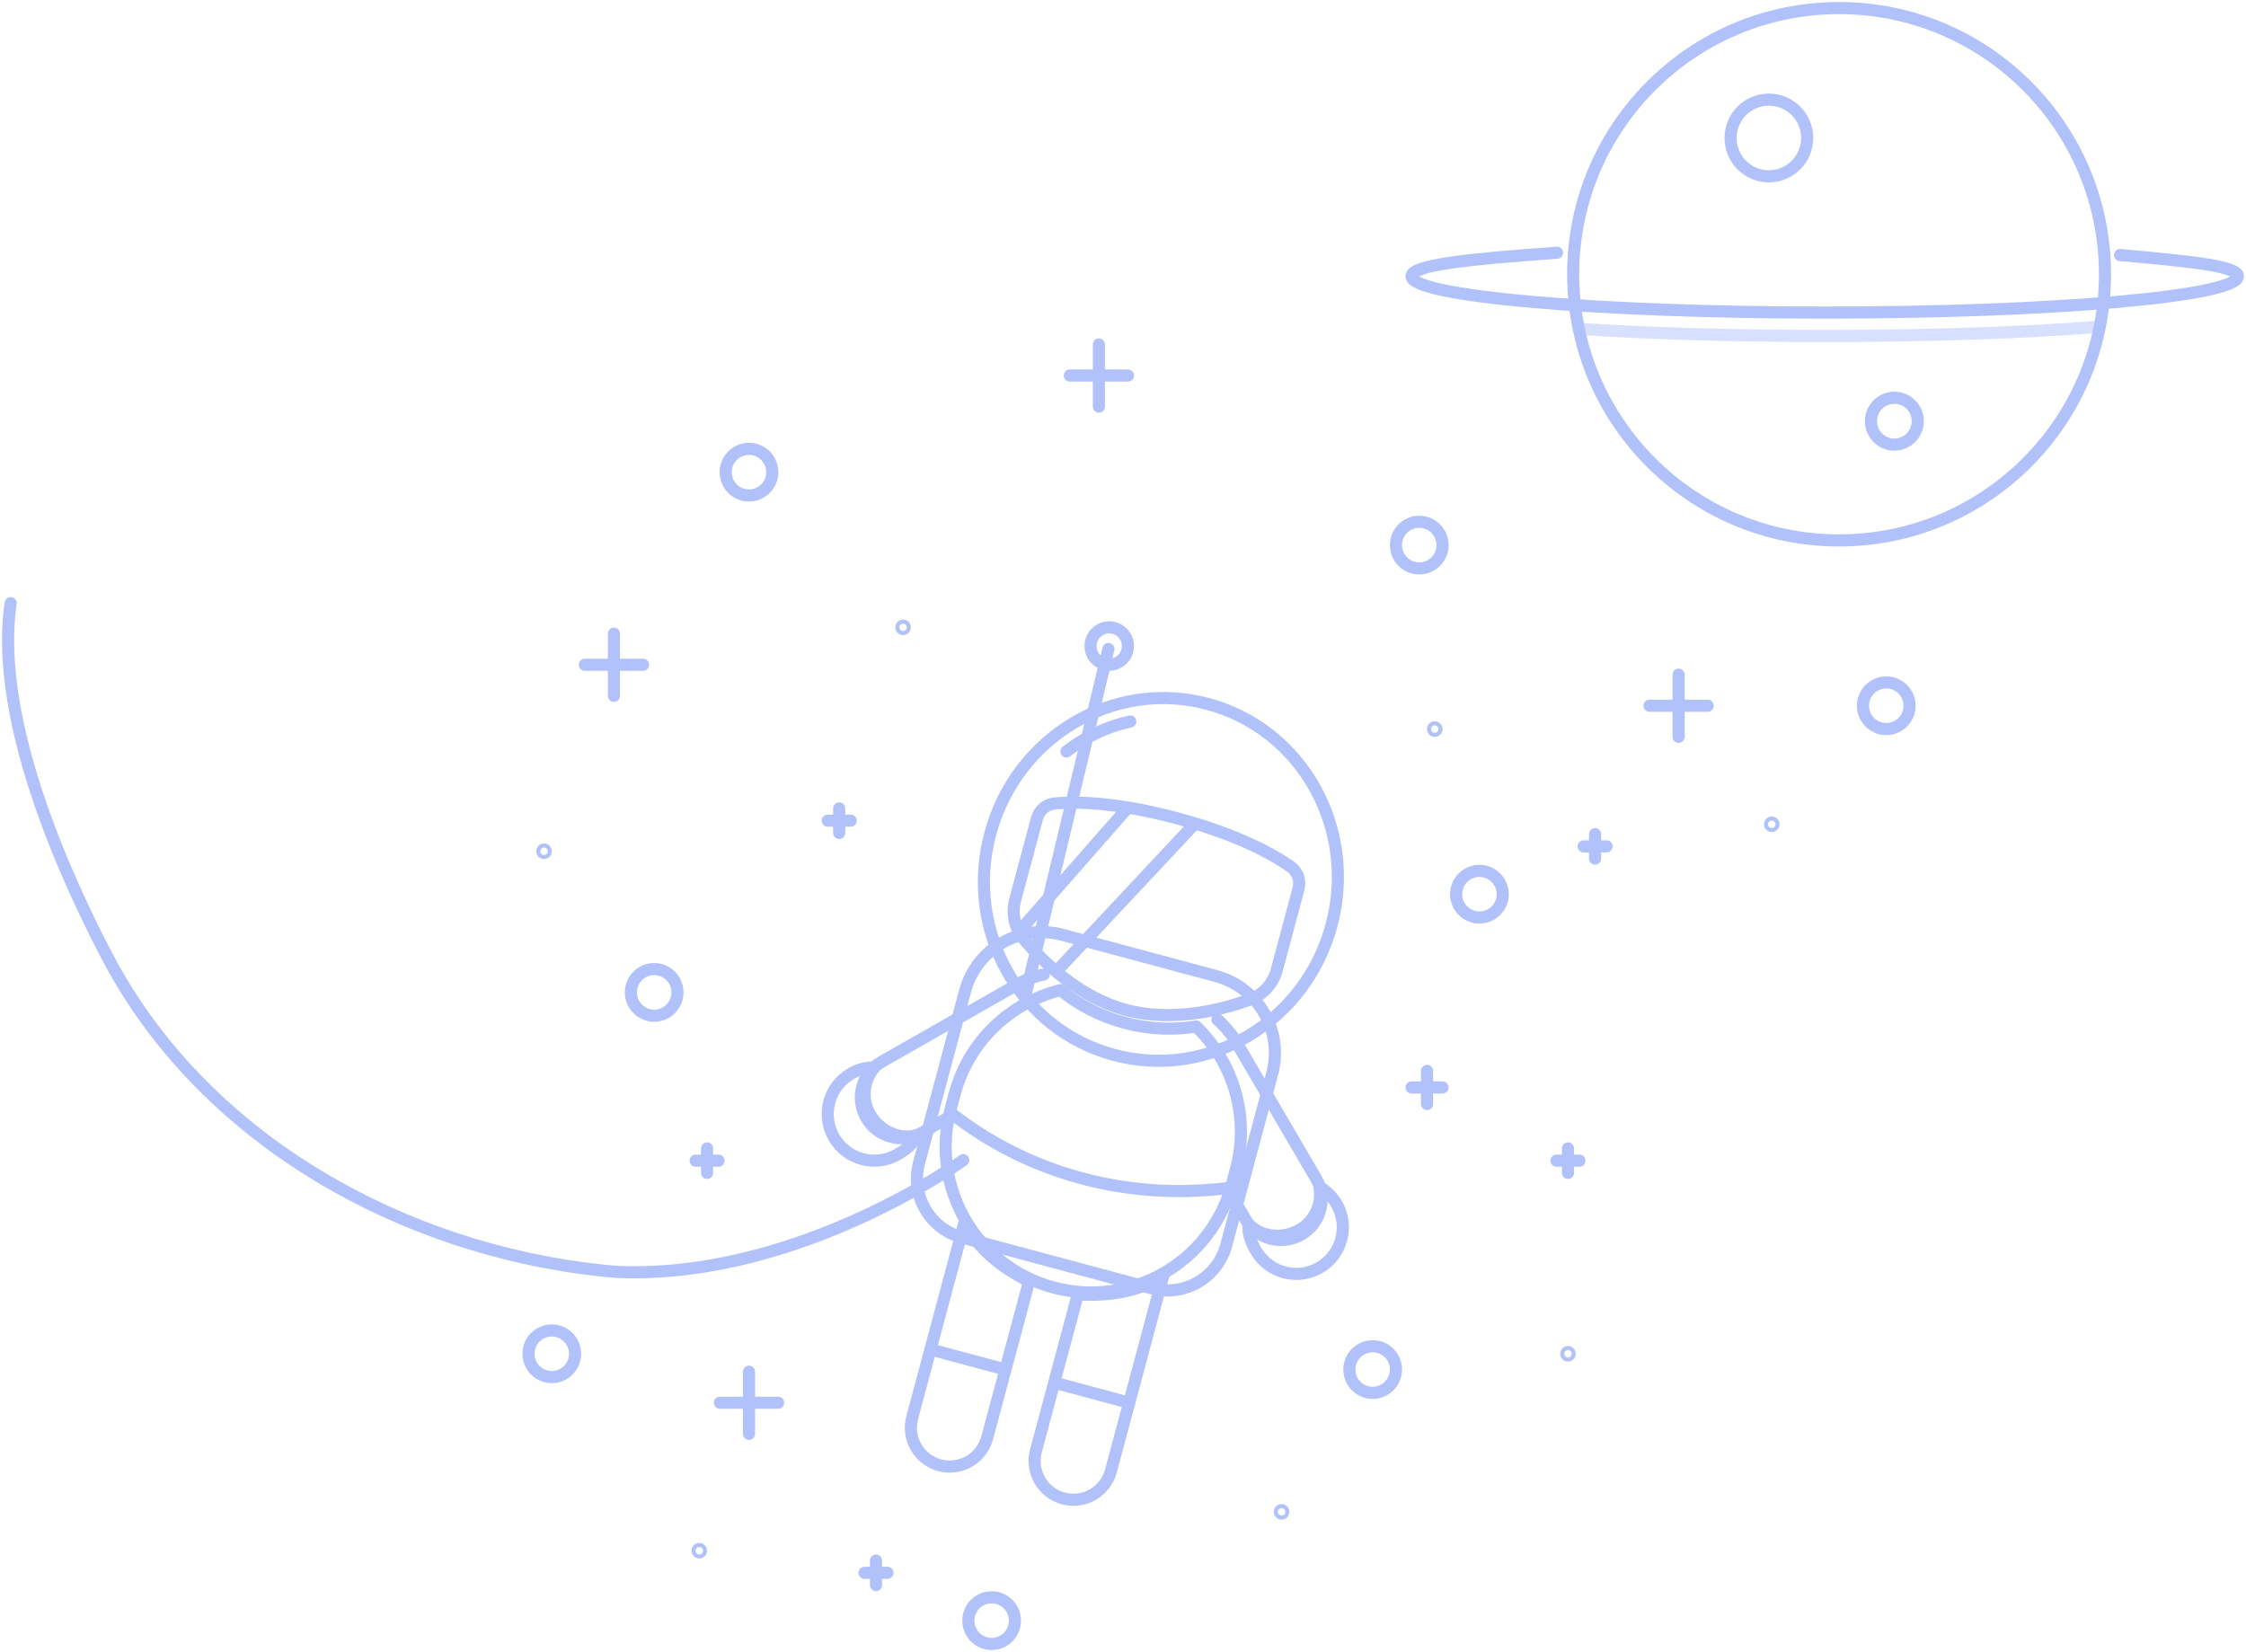 <svg width="556" height="409" viewBox="0 0 556 409" fill="none" xmlns="http://www.w3.org/2000/svg">
<path d="M455.263 133.796C491.617 133.796 521.088 104.293 521.088 67.898C521.088 31.504 491.617 2 455.263 2C418.909 2 389.438 31.504 389.438 67.898C389.438 104.293 418.909 133.796 455.263 133.796Z" stroke="#B1C2FA" stroke-width="3" stroke-miterlimit="10"/>
<path d="M437.885 43.648C443.121 43.648 447.365 39.399 447.365 34.158C447.365 28.917 443.121 24.668 437.885 24.668C432.65 24.668 428.406 28.917 428.406 34.158C428.406 39.399 432.65 43.648 437.885 43.648Z" stroke="#B1C2FA" stroke-width="3" stroke-miterlimit="10"/>
<path d="M468.954 110.073C472.153 110.073 474.747 107.476 474.747 104.274C474.747 101.071 472.153 98.475 468.954 98.475C465.755 98.475 463.162 101.071 463.162 104.274C463.162 107.476 465.755 110.073 468.954 110.073Z" stroke="#B1C2FA" stroke-width="3" stroke-miterlimit="10"/>
<path d="M385.444 62.569C363.4 64.14 349.416 65.633 349.416 68.381C349.416 73.355 395.214 77.387 451.708 77.387C508.202 77.387 554 73.355 554 68.381C554 65.929 542.873 64.76 524.822 63.136" stroke="#B1C2FA" stroke-width="3" stroke-miterlimit="10" stroke-linecap="round"/>
<path opacity="0.5" d="M390.826 81.418C407.837 82.53 428.902 83.187 451.709 83.187C477.86 83.187 501.721 82.323 519.806 80.901" stroke="#B1C2FA" stroke-width="3" stroke-miterlimit="10" stroke-linecap="round"/>
<path d="M415.539 167.028V182.421" stroke="#B1C2FA" stroke-width="3" stroke-miterlimit="10" stroke-linecap="round"/>
<path d="M408.331 174.724H422.746" stroke="#B1C2FA" stroke-width="3" stroke-miterlimit="10" stroke-linecap="round"/>
<path d="M151.973 156.878V172.271" stroke="#B1C2FA" stroke-width="3" stroke-miterlimit="10" stroke-linecap="round"/>
<path d="M144.765 164.575H159.18" stroke="#B1C2FA" stroke-width="3" stroke-miterlimit="10" stroke-linecap="round"/>
<path d="M272.028 85.277V100.669" stroke="#B1C2FA" stroke-width="3" stroke-miterlimit="10" stroke-linecap="round"/>
<path d="M264.82 92.973H279.235" stroke="#B1C2FA" stroke-width="3" stroke-miterlimit="10" stroke-linecap="round"/>
<path d="M185.412 339.587V354.979" stroke="#B1C2FA" stroke-width="3" stroke-miterlimit="10" stroke-linecap="round"/>
<path d="M192.619 347.283H178.205" stroke="#B1C2FA" stroke-width="3" stroke-miterlimit="10" stroke-linecap="round"/>
<path d="M353.26 265.123V273.332" stroke="#B1C2FA" stroke-width="3" stroke-miterlimit="10" stroke-linecap="round"/>
<path d="M349.416 269.228H357.104" stroke="#B1C2FA" stroke-width="3" stroke-miterlimit="10" stroke-linecap="round"/>
<path d="M394.864 206.507V212.574" stroke="#B1C2FA" stroke-width="3" stroke-miterlimit="10" stroke-linecap="round"/>
<path d="M392.022 209.541H397.705" stroke="#B1C2FA" stroke-width="3" stroke-miterlimit="10" stroke-linecap="round"/>
<path d="M207.742 200.152V206.22" stroke="#B1C2FA" stroke-width="3" stroke-miterlimit="10" stroke-linecap="round"/>
<path d="M204.901 203.186H210.583" stroke="#B1C2FA" stroke-width="3" stroke-miterlimit="10" stroke-linecap="round"/>
<path d="M216.851 386.353V392.42" stroke="#B1C2FA" stroke-width="3" stroke-miterlimit="10" stroke-linecap="round"/>
<path d="M219.691 389.387H214.009" stroke="#B1C2FA" stroke-width="3" stroke-miterlimit="10" stroke-linecap="round"/>
<path d="M175.036 284.319V290.387" stroke="#B1C2FA" stroke-width="3" stroke-miterlimit="10" stroke-linecap="round"/>
<path d="M177.876 287.353H172.194" stroke="#B1C2FA" stroke-width="3" stroke-miterlimit="10" stroke-linecap="round"/>
<path d="M388.151 284.319V290.387" stroke="#B1C2FA" stroke-width="3" stroke-miterlimit="10" stroke-linecap="round"/>
<path d="M390.993 287.353H385.311" stroke="#B1C2FA" stroke-width="3" stroke-miterlimit="10" stroke-linecap="round"/>
<path d="M466.949 180.496C470.133 180.496 472.715 177.912 472.715 174.725C472.715 171.537 470.133 168.953 466.949 168.953C463.765 168.953 461.184 171.537 461.184 174.725C461.184 177.912 463.765 180.496 466.949 180.496Z" stroke="#B1C2FA" stroke-width="3" stroke-miterlimit="10" stroke-linecap="round"/>
<path d="M366.233 227.155C369.417 227.155 371.999 224.571 371.999 221.383C371.999 218.195 369.417 215.611 366.233 215.611C363.049 215.611 360.468 218.195 360.468 221.383C360.468 224.571 363.049 227.155 366.233 227.155Z" stroke="#B1C2FA" stroke-width="3" stroke-miterlimit="10" stroke-linecap="round"/>
<path d="M161.944 251.466C165.128 251.466 167.71 248.882 167.71 245.694C167.71 242.506 165.128 239.922 161.944 239.922C158.76 239.922 156.179 242.506 156.179 245.694C156.179 248.882 158.76 251.466 161.944 251.466Z" stroke="#B1C2FA" stroke-width="3" stroke-miterlimit="10" stroke-linecap="round"/>
<path d="M351.338 140.725C354.522 140.725 357.103 138.141 357.103 134.953C357.103 131.766 354.522 129.181 351.338 129.181C348.154 129.181 345.572 131.766 345.572 134.953C345.572 138.141 348.154 140.725 351.338 140.725Z" stroke="#B1C2FA" stroke-width="3" stroke-miterlimit="10" stroke-linecap="round"/>
<path d="M185.411 122.672C188.596 122.672 191.177 120.088 191.177 116.9C191.177 113.712 188.596 111.128 185.411 111.128C182.227 111.128 179.646 113.712 179.646 116.9C179.646 120.088 182.227 122.672 185.411 122.672Z" stroke="#B1C2FA" stroke-width="3" stroke-miterlimit="10" stroke-linecap="round"/>
<path d="M136.597 340.934C139.781 340.934 142.363 338.35 142.363 335.163C142.363 331.975 139.781 329.391 136.597 329.391C133.413 329.391 130.832 331.975 130.832 335.163C130.832 338.35 133.413 340.934 136.597 340.934Z" stroke="#B1C2FA" stroke-width="3" stroke-miterlimit="10" stroke-linecap="round"/>
<path d="M245.482 407C248.666 407 251.247 404.416 251.247 401.228C251.247 398.041 248.666 395.457 245.482 395.457C242.298 395.457 239.716 398.041 239.716 401.228C239.716 404.416 242.298 407 245.482 407Z" stroke="#B1C2FA" stroke-width="3" stroke-miterlimit="10" stroke-linecap="round"/>
<path d="M339.807 344.834C342.991 344.834 345.572 342.25 345.572 339.062C345.572 335.875 342.991 333.291 339.807 333.291C336.622 333.291 334.041 335.875 334.041 339.062C334.041 342.25 336.622 344.834 339.807 344.834Z" stroke="#B1C2FA" stroke-width="3" stroke-miterlimit="10" stroke-linecap="round"/>
<path d="M438.601 202.642C439.385 202.642 440.022 203.279 440.022 204.066C440.022 204.853 439.385 205.49 438.601 205.49C437.816 205.49 437.179 204.853 437.179 204.066C437.179 203.279 437.816 202.642 438.601 202.642Z" stroke="#B1C2FA"/>
<path d="M223.562 153.893C224.347 153.893 224.984 154.529 224.984 155.316C224.984 156.104 224.347 156.741 223.562 156.741C222.778 156.741 222.141 156.103 222.141 155.316C222.141 154.53 222.778 153.893 223.562 153.893Z" stroke="#B1C2FA"/>
<path d="M355.182 179.073C355.966 179.073 356.603 179.71 356.604 180.497C356.604 181.284 355.967 181.922 355.182 181.922C354.397 181.922 353.76 181.284 353.76 180.497C353.76 179.71 354.397 179.073 355.182 179.073Z" stroke="#B1C2FA"/>
<path d="M173.113 382.488C173.898 382.488 174.535 383.124 174.535 383.911C174.535 384.698 173.898 385.336 173.113 385.336C172.329 385.336 171.691 384.698 171.691 383.911C171.692 383.125 172.329 382.488 173.113 382.488Z" stroke="#B1C2FA"/>
<path d="M317.256 372.868C318.041 372.868 318.678 373.505 318.678 374.292C318.678 375.079 318.041 375.717 317.256 375.717C316.471 375.716 315.834 375.079 315.834 374.292C315.834 373.505 316.471 372.868 317.256 372.868Z" stroke="#B1C2FA"/>
<path d="M134.675 209.324C135.46 209.324 136.097 209.961 136.097 210.748C136.097 211.535 135.46 212.173 134.675 212.173C133.891 212.173 133.253 211.535 133.253 210.748C133.254 209.961 133.891 209.324 134.675 209.324Z" stroke="#B1C2FA"/>
<path d="M388.15 333.738C388.935 333.738 389.572 334.375 389.572 335.162C389.572 335.949 388.935 336.587 388.15 336.587C387.366 336.587 386.729 335.949 386.729 335.162C386.729 334.375 387.366 333.738 388.15 333.738Z" stroke="#B1C2FA"/>
<path d="M238.443 287.224C238.443 287.224 198.909 315.896 154.817 314.964C153.164 314.93 151.246 314.789 149.132 314.567C99.802 309.357 51.769 282.656 27.812 239.173C27.154 237.978 26.512 236.778 25.888 235.57C12.55 209.794 -1.127 175.045 2.632 149.327" stroke="#B1C2FA" stroke-width="3" stroke-miterlimit="10" stroke-linecap="round" stroke-linejoin="round"/>
<path d="M285.1 318.958L238.171 306.362C230.134 304.205 225.364 295.933 227.519 287.886L238.898 245.397C241.718 234.87 252.528 228.623 263.044 231.446L300.999 241.633C311.515 244.456 317.754 255.278 314.935 265.806L303.556 308.295C301.401 316.341 293.139 321.115 285.1 318.958Z" stroke="#B1C2FA" stroke-width="3" stroke-miterlimit="10" stroke-linecap="round" stroke-linejoin="round"/>
<path d="M274.393 160.677L254.011 245.694" stroke="#B1C2FA" stroke-width="3" stroke-miterlimit="10" stroke-linecap="round" stroke-linejoin="round"/>
<path d="M274.588 164.573C277.141 164.573 279.211 162.501 279.211 159.946C279.211 157.39 277.141 155.318 274.588 155.318C272.036 155.318 269.966 157.39 269.966 159.946C269.966 162.501 272.036 164.573 274.588 164.573Z" stroke="#B1C2FA" stroke-width="3" stroke-miterlimit="10" stroke-linecap="round" stroke-linejoin="round"/>
<path d="M301.391 252.434C302.371 253.204 304.951 256.104 305.613 257.25L325.823 291.825C328.618 296.651 326.976 302.831 322.155 305.63C317.334 308.428 311.161 306.784 308.365 301.958L304.302 294.944" stroke="#B1C2FA" stroke-width="3" stroke-miterlimit="10" stroke-linecap="round" stroke-linejoin="round"/>
<path d="M321.785 304.432C325.58 302.226 327.39 297.924 326.627 293.839C328.326 294.814 329.805 296.227 330.859 298.044C334.057 303.558 332.185 310.623 326.677 313.825C321.17 317.026 314.113 315.152 310.914 309.639C309.643 307.446 308.872 305.416 309.113 303.073C312.26 306.376 317.67 306.825 321.785 304.432Z" stroke="#B1C2FA" stroke-width="3" stroke-miterlimit="10" stroke-linecap="round" stroke-linejoin="round"/>
<path d="M258.373 241.271C257.139 241.447 254.088 242.452 252.941 243.112L218.164 262.929C213.333 265.708 211.666 271.882 214.442 276.719C217.218 281.556 223.385 283.225 228.217 280.445L235.239 276.407" stroke="#B1C2FA" stroke-width="3" stroke-miterlimit="10" stroke-linecap="round" stroke-linejoin="round"/>
<path d="M215.362 275.868C213.178 272.057 213.76 267.426 216.462 264.271C214.504 264.265 212.518 264.747 210.697 265.793C205.173 268.965 203.263 276.02 206.431 281.551C209.6 287.081 216.647 288.993 222.171 285.821C224.368 284.559 226.05 283.188 227.011 281.038C222.637 282.321 217.729 280 215.362 275.868Z" stroke="#B1C2FA" stroke-width="3" stroke-miterlimit="10" stroke-linecap="round" stroke-linejoin="round"/>
<path d="M296.111 254.139C290.349 255.055 284.33 254.813 278.362 253.211C272.394 251.609 267.062 248.805 262.53 245.125C250.202 248.179 239.859 257.674 236.336 270.828L235.34 274.546C230.184 293.799 241.588 313.59 260.811 318.75C280.033 323.909 299.797 312.484 304.953 293.23L305.949 289.512C309.471 276.358 305.261 262.957 296.111 254.139Z" stroke="#B1C2FA" stroke-width="3" stroke-miterlimit="10" stroke-linecap="round" stroke-linejoin="round"/>
<path d="M235.445 275.569C254.514 290.553 278.697 297.043 302.951 294.241L304.705 294.158" stroke="#B1C2FA" stroke-width="3" stroke-miterlimit="10" stroke-linecap="round" stroke-linejoin="round"/>
<path d="M266.824 320.442L256.446 359.199C255.071 364.331 258.112 369.606 263.239 370.982C268.365 372.358 273.635 369.314 275.009 364.181L287.943 315.888C281.683 319.827 274.487 320.916 266.824 320.442Z" stroke="#B1C2FA" stroke-width="3" stroke-miterlimit="10" stroke-linecap="round" stroke-linejoin="round"/>
<path d="M260.971 342.301L279.535 347.283" stroke="#B1C2FA" stroke-width="3" stroke-miterlimit="10" stroke-linecap="round" stroke-linejoin="round"/>
<path d="M254.758 317.204L244.379 355.96C243.005 361.092 237.735 364.137 232.609 362.761C227.483 361.385 224.441 356.11 225.815 350.978L238.749 302.685C242.199 309.23 247.886 313.776 254.758 317.204Z" stroke="#B1C2FA" stroke-width="3" stroke-miterlimit="10" stroke-linecap="round" stroke-linejoin="round"/>
<path d="M230.341 334.08L248.904 339.063" stroke="#B1C2FA" stroke-width="3" stroke-miterlimit="10" stroke-linecap="round" stroke-linejoin="round"/>
<path d="M329.616 229.062C336.042 205.071 322.343 180.546 299.019 174.285C275.694 168.023 251.577 182.397 245.151 206.388C238.725 230.38 252.424 254.904 275.748 261.166C299.072 267.427 323.19 253.054 329.616 229.062Z" stroke="#B1C2FA" stroke-width="3" stroke-miterlimit="10" stroke-linecap="round" stroke-linejoin="round"/>
<path d="M279.81 178.615C274.061 179.863 268.658 182.423 264.005 186.052" stroke="#B1C2FA" stroke-width="3" stroke-miterlimit="10" stroke-linecap="round" stroke-linejoin="round"/>
<path d="M316.054 240.186C315.15 243.562 312.67 246.298 309.387 247.488C302.621 249.939 290.391 253.162 278.717 250.028C267.043 246.895 258.064 237.98 253.43 232.468C251.181 229.794 250.401 226.183 251.305 222.807L256.709 202.63C257.257 200.583 259.015 199.096 261.123 198.906C266.021 198.463 276.02 198.465 291.419 202.598C306.818 206.732 315.476 211.738 319.496 214.573C321.226 215.794 322.005 217.962 321.457 220.009L316.054 240.186Z" stroke="#B1C2FA" stroke-width="3" stroke-miterlimit="10" stroke-linecap="round" stroke-linejoin="round"/>
<mask id="mask0_144_94" style="mask-type:luminance" maskUnits="userSpaceOnUse" x="250" y="198" width="72" height="54">
<path d="M261.168 199.404C266.004 198.967 275.944 198.962 291.29 203.081C305.676 206.943 314.137 211.563 318.409 214.433L319.208 214.982C320.668 216.013 321.378 217.793 321.053 219.532L320.974 219.879L315.571 240.057C314.735 243.176 312.49 245.721 309.507 246.907L309.216 247.018C302.478 249.459 290.369 252.638 278.846 249.545C268.044 246.645 259.549 238.715 254.727 233.213L253.812 232.146C251.737 229.679 250.974 226.371 251.712 223.238L251.789 222.937L257.192 202.759C257.655 201.029 259.077 199.744 260.816 199.449L261.167 199.404H261.168Z" fill="white" stroke="white"/>
</mask>
<g mask="url(#mask0_144_94)">
<path d="M241.795 261.551L317.61 180.602L304.117 171.56L231.914 253.805L241.795 261.551Z" stroke="#B1C2FA" stroke-width="3" stroke-miterlimit="10"/>
</g>
</svg>
